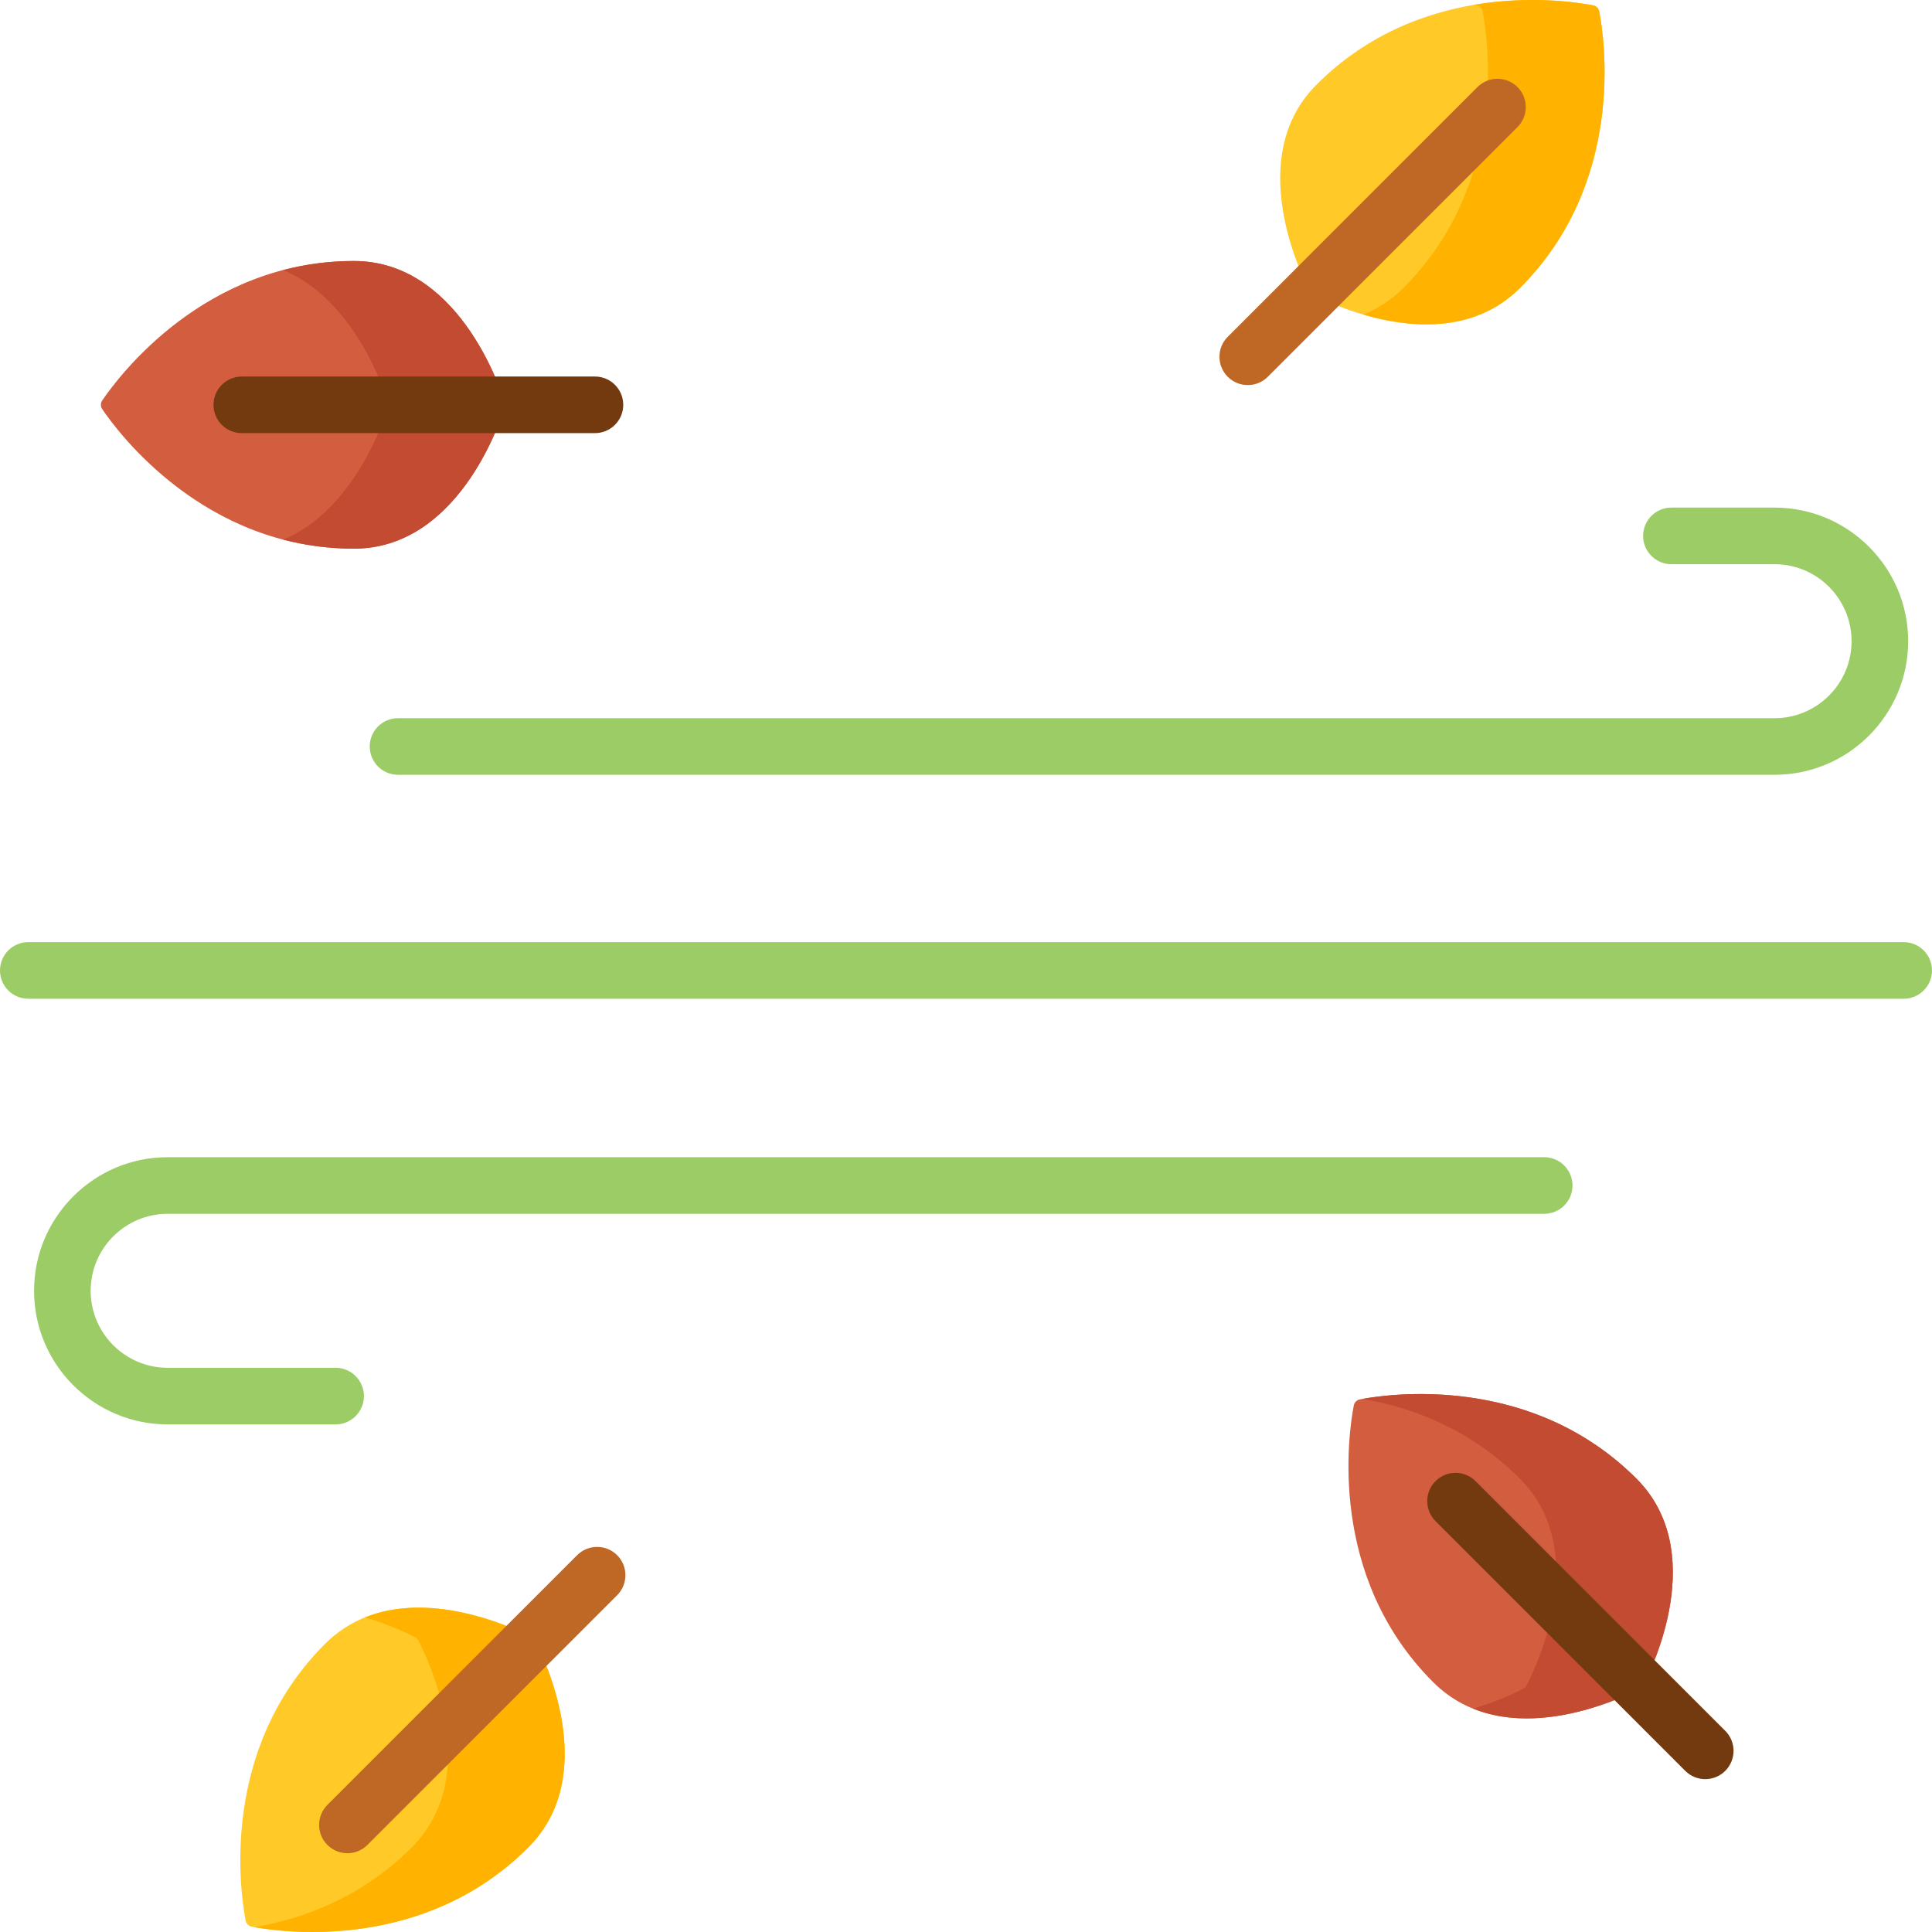 <svg id="Capa_1" enable-background="new 0 0 512 512" height="512" viewBox="0 0 512 512" width="512" xmlns="http://www.w3.org/2000/svg"><path d="m86.111 435.674c19.233-19.233 50.248-4.151 54.803-1.774.375.196.673.494.868.868 2.378 4.556 17.467 35.577-1.767 54.811-27.977 27.977-65.764 22.453-73.3 21.006-.824-.158-1.461-.795-1.619-1.619-1.443-7.535-6.961-45.316 21.015-73.292z" fill="#ffca28"/><path d="m141.783 434.768c-.196-.375-.494-.673-.869-.868-3.783-1.974-25.803-12.688-44.178-5.264 6.635 1.948 11.646 4.415 13.273 5.264.375.196.673.494.869.868 2.378 4.556 17.466 35.577-1.767 54.811-13.122 13.122-28.401 18.874-41.706 21.133 8.898 1.595 45.392 6.085 72.611-21.133 19.234-19.234 4.145-50.255 1.767-54.811z" fill="#ffb300"/><path d="m402.803 76.326c-19.233 19.233-50.248 4.15-54.803 1.773-.375-.196-.673-.494-.868-.868-2.378-4.556-17.467-35.577 1.767-54.811 27.977-27.977 65.764-22.453 73.3-21.006.824.158 1.461.795 1.619 1.619 1.444 7.535 6.962 45.316-21.015 73.293z" fill="#ffca28"/><path d="m423.816 3.033c-.158-.824-.795-1.461-1.619-1.619-4.001-.768-16.532-2.685-31.594-.127.248.044.484.088.689.127.824.158 1.461.795 1.619 1.619 1.445 7.535 6.963 45.316-21.013 73.293-3.264 3.264-6.87 5.52-10.625 7.037 11.942 3.507 29.167 5.327 41.531-7.037 27.976-27.977 22.458-65.758 21.012-73.293z" fill="#ffb300"/><g fill="#9ccc65"><path d="m105.483 205.328h364.797c19.522 0 35.405-15.883 35.405-35.405s-15.883-35.405-35.405-35.405h-27.337c-4.143 0-7.5 3.358-7.5 7.5s3.357 7.5 7.5 7.5h27.337c11.252 0 20.405 9.154 20.405 20.405s-9.153 20.405-20.405 20.405h-364.797c-4.143 0-7.5 3.358-7.5 7.5s3.358 7.5 7.5 7.5z"/><path d="m409.227 306.671h-364.797c-19.522 0-35.405 15.883-35.405 35.405s15.883 35.405 35.405 35.405h44.514c4.143 0 7.5-3.358 7.5-7.5s-3.357-7.5-7.5-7.5h-44.514c-11.252 0-20.405-9.154-20.405-20.405s9.153-20.405 20.405-20.405h364.797c4.143 0 7.5-3.358 7.5-7.5s-3.358-7.5-7.5-7.5z"/><path d="m504.5 249.677h-497c-4.143 0-7.5 3.358-7.5 7.5s3.357 7.5 7.5 7.5h497c4.143 0 7.5-3.358 7.5-7.5s-3.357-7.5-7.5-7.5z"/></g><path d="m433.681 391.86c19.233 19.233 4.151 50.248 1.774 54.804-.196.375-.494.673-.868.868-4.556 2.378-35.577 17.467-54.811-1.767-27.977-27.977-22.453-65.764-21.006-73.3.158-.824.795-1.461 1.619-1.619 7.534-1.445 45.315-6.963 73.292 21.014z" fill="#d35d3f"/><path d="m433.681 391.86c-27.234-27.234-63.747-22.729-72.618-21.138 13.305 2.26 28.588 8.013 41.713 21.138 19.233 19.233 4.151 50.248 1.774 54.804-.195.375-.494.673-.868.868-1.628.85-6.643 3.319-13.284 5.268 18.378 7.426 40.406-3.294 44.189-5.268.375-.196.673-.494.868-.868 2.377-4.556 17.459-35.571-1.774-54.804z" fill="#c24b31"/><path d="m93.774 69.167c27.2 0 38.466 32.596 40.006 37.498.127.403.127.825 0 1.228-1.54 4.903-12.806 37.508-40.006 37.508-39.566 0-62.379-30.626-66.685-36.977-.471-.694-.471-1.595 0-2.289 4.306-6.351 27.119-36.968 66.685-36.968z" fill="#d35d3f"/><path d="m133.78 106.665c-1.54-4.902-12.806-37.498-40.006-37.498-6.733 0-12.969.902-18.723 2.405 18.462 7.612 26.537 31 27.824 35.093.127.403.127.825 0 1.228-1.286 4.094-9.362 27.488-27.824 35.102 5.754 1.503 11.99 2.406 18.723 2.406 27.2 0 38.466-32.605 40.006-37.508.126-.403.126-.825 0-1.228z" fill="#c24b31"/><path d="m152.939 412.144-66.176 66.176c-2.929 2.929-2.929 7.678 0 10.606 2.93 2.929 7.678 2.929 10.607 0l66.177-66.177c2.929-2.929 2.929-7.678 0-10.606-2.93-2.928-7.678-2.928-10.608.001z" fill="#bf6724"/><path d="m402.151 23.073c-2.929-2.929-7.677-2.929-10.607 0l-66.177 66.176c-2.929 2.929-2.929 7.678 0 10.606 2.929 2.929 7.677 2.929 10.607 0l66.177-66.176c2.929-2.929 2.929-7.678 0-10.606z" fill="#bf6724"/><path d="m457.211 458.688-66.176-66.176c-2.93-2.929-7.678-2.93-10.607 0-2.929 2.929-2.929 7.678 0 10.606l66.176 66.176c2.929 2.929 7.677 2.929 10.607 0 2.929-2.928 2.929-7.677 0-10.606z" fill="#733a10"/><path d="m165.167 107.284c0-4.142-3.357-7.5-7.5-7.5h-93.588c-4.143 0-7.5 3.358-7.5 7.5s3.357 7.5 7.5 7.5h93.588c4.143 0 7.5-3.358 7.5-7.5z" fill="#733a10"/></svg>